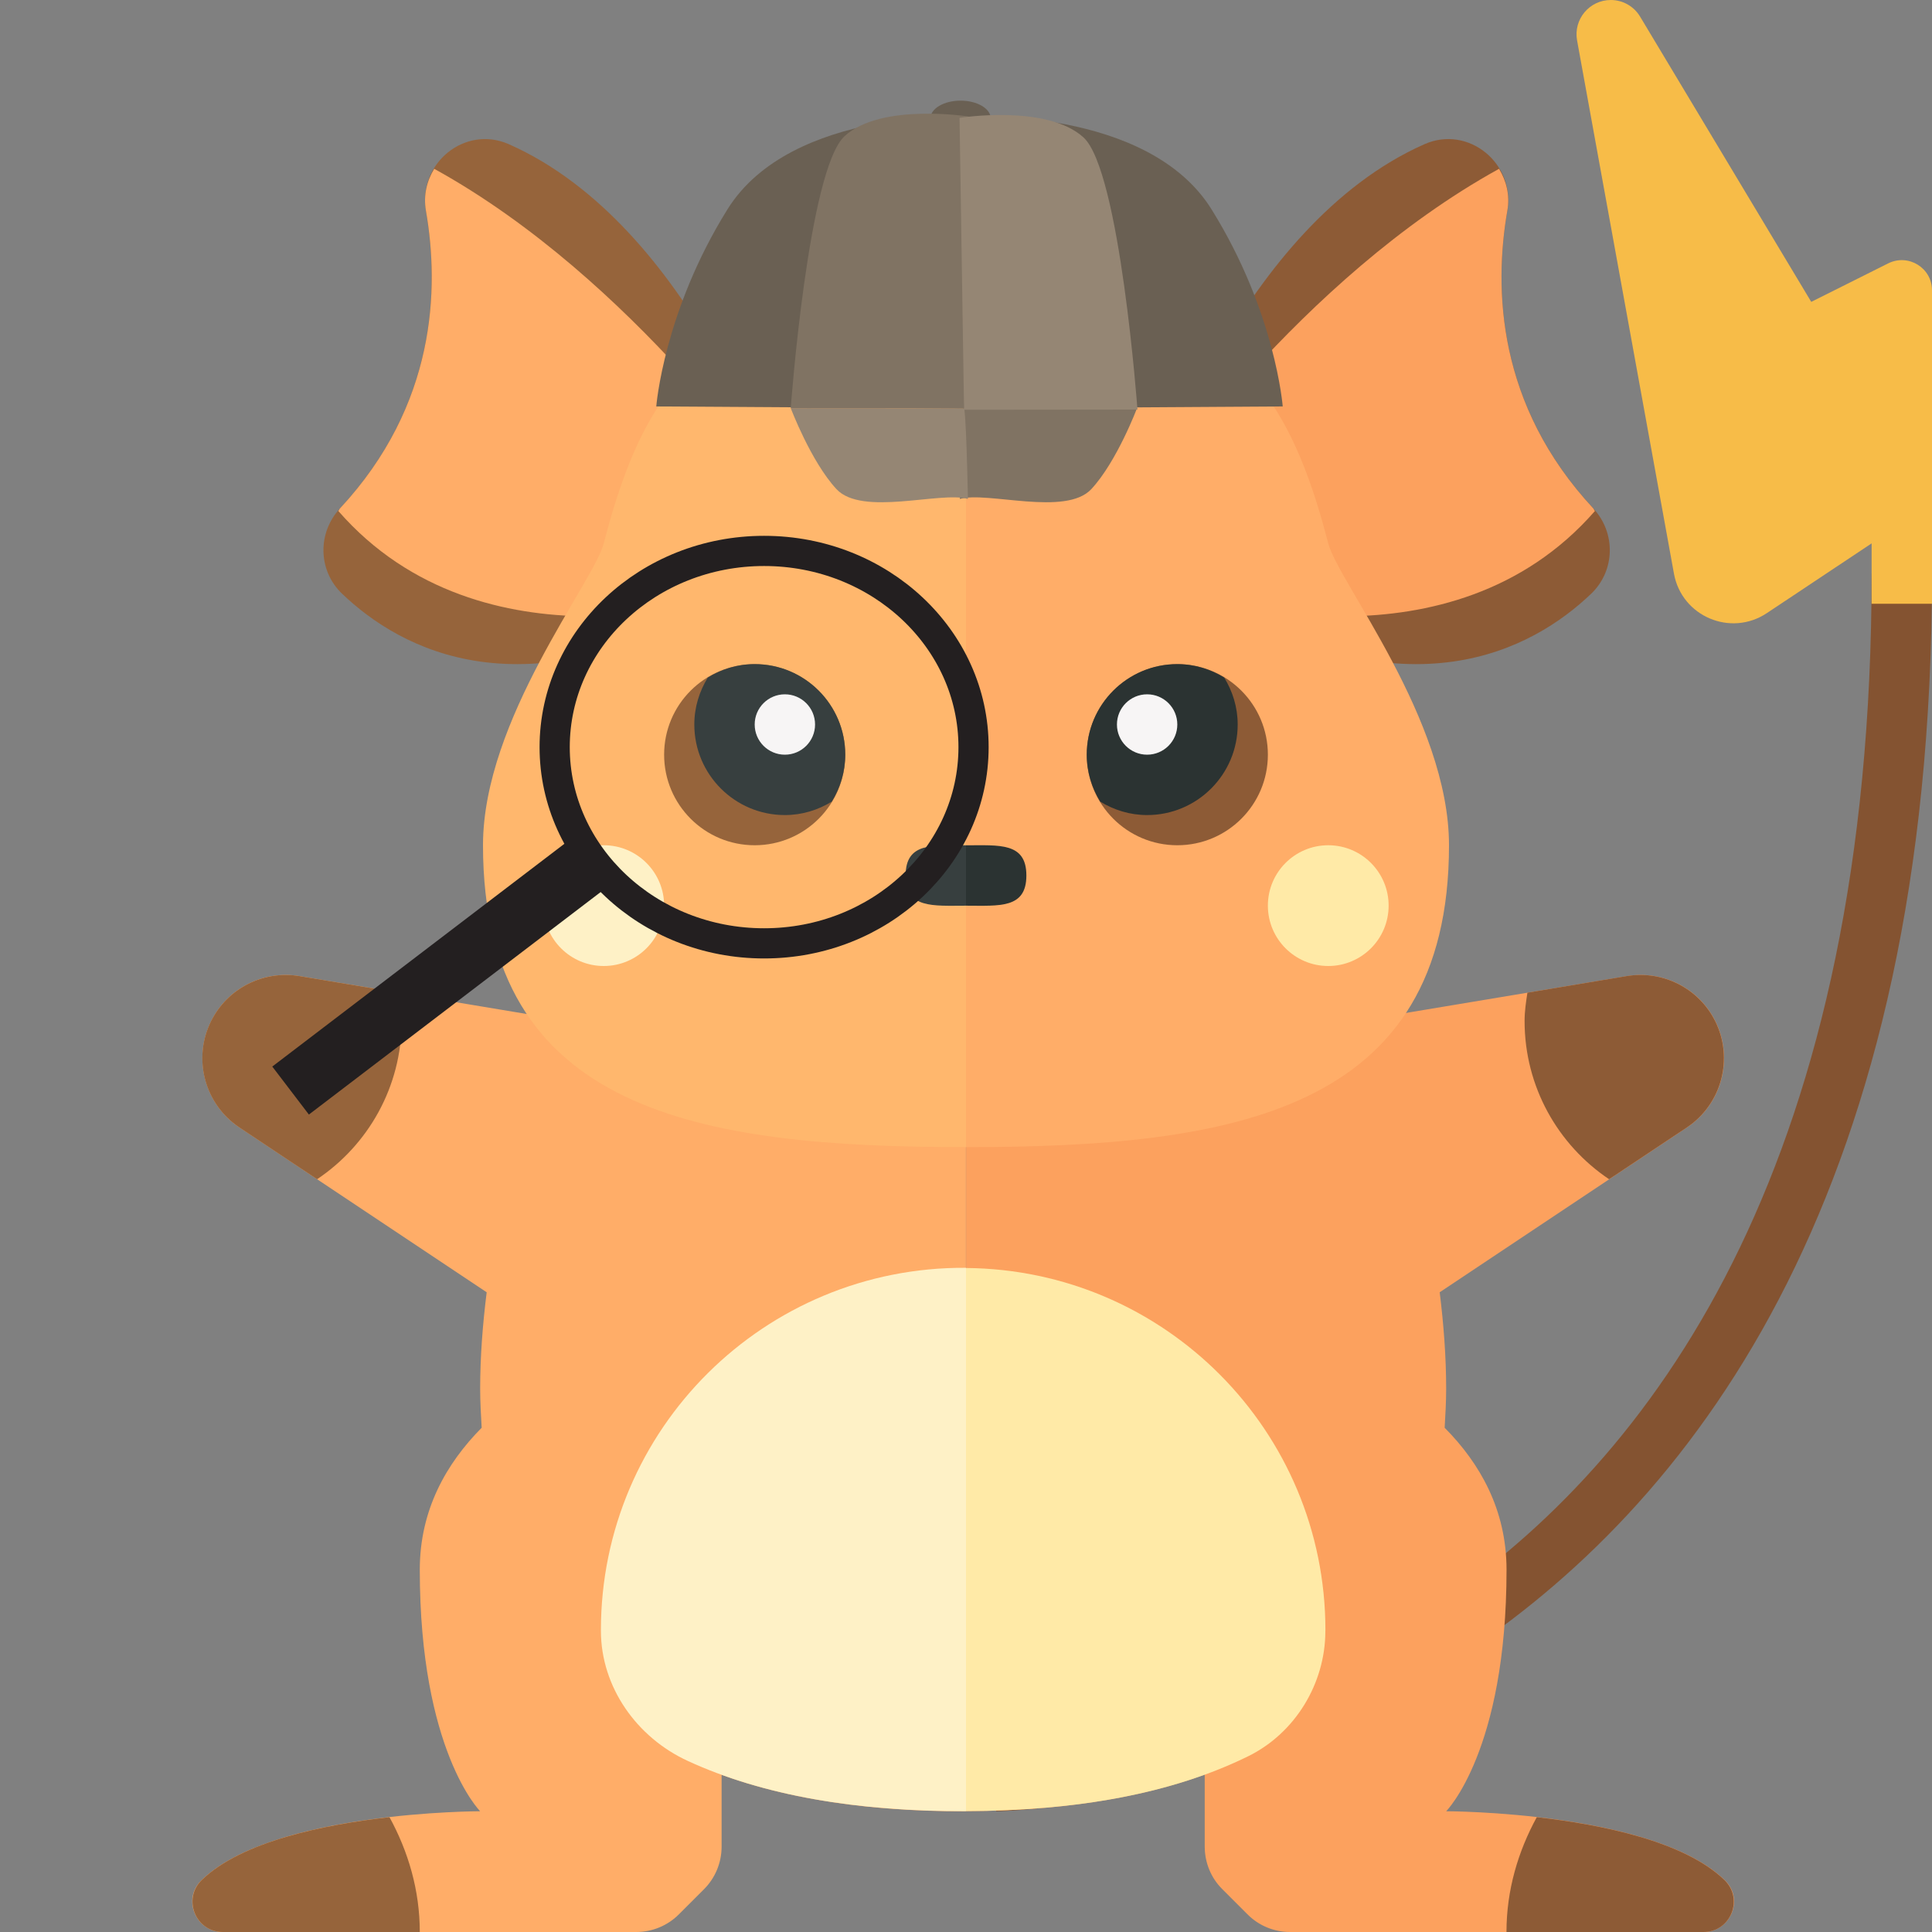 <?xml version="1.0" encoding="utf-8"?>
<!-- Generator: Adobe Illustrator 13.0.0, SVG Export Plug-In . SVG Version: 6.00 Build 14948)  -->
<!DOCTYPE svg PUBLIC "-//W3C//DTD SVG 1.1//EN" "http://www.w3.org/Graphics/SVG/1.1/DTD/svg11.dtd">
<svg version="1.1" id="Layer_1" xmlns="http://www.w3.org/2000/svg" xmlns:xlink="http://www.w3.org/1999/xlink" x="0px" y="0px"
	 width="32px" height="32px" viewBox="0 0 32 32" enable-background="new 0 0 32 32" xml:space="preserve">
<rect x="0" y="0" width="32" height="32" fill="#808080" stroke="none"/>
<path fill="#845331" d="M16.5,30l-0.001-1C17.092,28.999,31,28.742,31,9.5h1C32,29.766,16.654,30,16.5,30z"/>
<path fill="#F7BC48" d="M32,10V4.809c0-0.372-0.391-0.613-0.725-0.447L30,5l-2.835-4.725C27.063,0.104,26.878,0,26.68,0l0,0
	c-0.354,0-0.621,0.32-0.559,0.668l1.605,8.834c0.129,0.708,0.94,1.052,1.539,0.653L31,9v1H32z"/>
<path fill="#FCA15E" d="M28.576,31.15C27.413,30,23.953,30,23.953,30s1-1,1-4c0-0.992-0.439-1.761-1.025-2.352
	c0.012-0.213,0.025-0.424,0.025-0.648c0-0.523-0.041-1.059-0.107-1.596l4.094-2.729c0.58-0.386,0.781-1.142,0.47-1.764
	c-0.271-0.542-0.863-0.843-1.46-0.744l-4.428,0.738c-1.347-2.754-3.59-4.879-6.521-4.902v17.995
	c1.509-0.004,2.835-0.199,3.953-0.605v1.192c0,0.265,0.104,0.521,0.293,0.707l0.414,0.414C20.848,31.895,21.102,32,21.367,32h6.849
	C28.658,32,28.891,31.462,28.576,31.15z"/>
<path fill="#96643B" d="M12.895,8.14c0,0-1.415-4.403-4.468-5.752C7.7,2.067,6.919,2.708,7.055,3.491
	c0.224,1.291,0.17,3.216-1.423,4.929C5.255,8.825,5.266,9.451,5.665,9.833c0.965,0.923,3.013,2.055,6.352,0.061L12.895,8.14z"/>
<path fill="#FFAD68" d="M7.192,2.796C7.071,2.994,7.01,3.232,7.055,3.491c0.224,1.291,0.17,3.216-1.423,4.929
	C5.619,8.433,5.615,8.451,5.604,8.464c2.396,2.745,6.414,1.43,6.414,1.43l0.877-1.754C12.895,8.14,10.506,4.623,7.192,2.796z"/>
<path fill="#8D5B36" d="M19.126,8.14c0,0,1.415-4.403,4.468-5.752c0.727-0.321,1.508,0.32,1.372,1.103
	c-0.224,1.291-0.17,3.216,1.423,4.929c0.377,0.405,0.365,1.031-0.033,1.413c-0.965,0.923-3.014,2.055-6.353,0.061L19.126,8.14z"/>
<path fill="#FCA15E" d="M24.829,2.796c0.12,0.198,0.183,0.436,0.137,0.695c-0.224,1.291-0.17,3.216,1.423,4.929
	c0.012,0.013,0.016,0.031,0.028,0.044c-2.396,2.745-6.414,1.43-6.414,1.43L19.126,8.14C19.126,8.14,21.514,4.623,24.829,2.796z"/>
<path fill="#8D5B36" d="M28.215,32h-3.263c0-0.693,0.192-1.335,0.502-1.902c1.077,0.122,2.448,0.401,3.108,1.041
	C28.887,31.452,28.666,32,28.215,32z"/>
<path fill="#FFAD68" d="M15.953,12c-2.954,0-5.214,2.134-6.569,4.905l-4.426-0.738c-0.597-0.099-1.19,0.202-1.46,0.744
	c-0.311,0.622-0.11,1.378,0.469,1.764l4.094,2.729C7.994,21.941,7.953,22.477,7.953,23c0,0.225,0.013,0.436,0.025,0.648
	C7.393,24.239,6.953,25.008,6.953,26c0,3,1,4,1,4s-3.46,0-4.623,1.15C3.015,31.462,3.248,32,3.689,32h6.849
	c0.265,0,0.52-0.105,0.707-0.293l0.414-0.414c0.188-0.188,0.293-0.441,0.293-0.707v-1.189c1.13,0.41,2.472,0.604,4,0.604
	c0.016,0,0.031-0.001,0.047-0.001V12.004C15.984,12.003,15.969,12,15.953,12z"/>
<path fill="#FFAD68" d="M16,5c3.729,0,5.111,0.549,6,4c0.164,0.639,2,2.917,2,5c0,4.418-3.582,5-8,5V5z"/>
<path fill="#FFB76D" d="M16,5c-3.728,0-5.112,0.549-6,4c-0.164,0.639-2,2.917-2,5c0,4.418,3.582,5,8,5V5z"/>
<path fill="#2B3332" d="M17,14.501c0-0.552-0.448-0.5-1-0.5v1C16.552,15.001,17,15.054,17,14.501z"/>
<path fill="#373F3F" d="M16,14.001c-0.552,0-1-0.052-1,0.5s0.448,0.5,1,0.5V14.001z"/>
<circle fill="#96643B" cx="12.5" cy="12.5" r="1.5"/>
<path fill="#373F3F" d="M12.5,11c-0.286,0-0.55,0.084-0.777,0.223C11.584,11.45,11.5,11.714,11.5,12c0,0.828,0.672,1.5,1.5,1.5
	c0.286,0,0.55-0.084,0.777-0.223C13.916,13.05,14,12.786,14,12.5C14,11.672,13.328,11,12.5,11z"/>
<circle fill="#F7F5F5" cx="13" cy="12" r="0.5"/>
<circle fill="#8D5B36" cx="19.5" cy="12.5" r="1.5"/>
<path fill="#2B3332" d="M19.5,11c0.286,0,0.55,0.084,0.777,0.223C20.416,11.45,20.5,11.714,20.5,12c0,0.828-0.672,1.5-1.5,1.5
	c-0.286,0-0.55-0.084-0.777-0.223C18.084,13.05,18,12.786,18,12.5C18,11.672,18.672,11,19.5,11z"/>
<circle fill="#F7F5F5" cx="19" cy="12" r="0.5"/>
<circle fill="#FEF1C6" cx="10" cy="15" r="1"/>
<circle fill="#FFEAA7" cx="22" cy="15" r="1"/>
<path fill="#FEF1C6" d="M9.953,27c0,0.005,0,0.01,0,0.014c0.002,0.932,0.595,1.766,1.442,2.154c1.245,0.573,2.797,0.836,4.604,0.831
	L16,29.998v-8.997C15.999,21,15.999,21,15.998,20.999C12.663,20.977,9.953,23.671,9.953,27z"/>
<path fill="#FFEAA7" d="M21.953,27c0-3.298-2.661-5.973-5.953-5.998v8.996c1.85-0.005,3.428-0.294,4.68-0.912
	c0.773-0.383,1.27-1.201,1.272-2.064C21.953,27.014,21.953,27.007,21.953,27z"/>
<path fill="#96643B" d="M3.497,16.911c-0.311,0.622-0.11,1.378,0.469,1.764l1.286,0.857c0.844-0.566,1.401-1.528,1.401-2.621
	c0-0.161-0.024-0.315-0.047-0.469l-1.647-0.275C4.36,16.068,3.768,16.37,3.497,16.911z"/>
<path fill="#8D5B36" d="M28.408,16.911c0.311,0.622,0.109,1.378-0.469,1.764l-1.287,0.857c-0.844-0.566-1.4-1.528-1.4-2.621
	c0-0.161,0.023-0.315,0.047-0.469l1.646-0.275C27.545,16.068,28.137,16.37,28.408,16.911z"/>
<path fill="#96643B" d="M3.69,32h3.263c0-0.693-0.192-1.335-0.502-1.902c-1.077,0.122-2.449,0.401-3.109,1.041
	C3.018,31.452,3.24,32,3.69,32z"/>
<g id="labels">
</g>
<g>
	<ellipse fill="#6A6053" cx="15.91" cy="1.961" rx="0.499" ry="0.294"/>
	<g>
		<path fill="#6A6053" d="M16.073,1.93c0,0-2.964-0.163-4.023,1.536c-1.059,1.698-1.18,3.266-1.18,3.266l5.293,0.033L16.073,1.93z"
			/>
		<path fill="#6A6053" d="M16.043,1.93c0,0,2.964-0.163,4.023,1.536c1.059,1.698,1.18,3.266,1.18,3.266l-5.294,0.033L16.043,1.93z"
			/>
	</g>
	<g>
		<path fill="#807363" d="M18.832,6.762c0,0-0.332,0.882-0.756,1.339s-1.724,0.032-2.178,0.163c0.03-1.437,0.063-1.5,0.063-1.5
			L18.832,6.762z"/>
		<path fill="#958674" d="M13.098,6.762c0,0,0.333,0.882,0.756,1.339c0.424,0.457,1.724,0.032,2.178,0.163
			c-0.03-1.437-0.063-1.5-0.063-1.5L13.098,6.762z"/>
	</g>
	<g>
		<path fill="#807363" d="M15.969,6.764l0.002-0.099l0.072-4.735c0,0-1.449-0.23-2.054,0.325c-0.604,0.556-0.892,4.508-0.892,4.508"
			/>
		<path fill="#958674" d="M15.967,6.787l-0.001-0.101l-0.073-4.734c0,0,1.448-0.23,2.054,0.325c0.605,0.555,0.893,4.507,0.893,4.507
			"/>
	</g>
</g>
<line fill="none" stroke="#231F20" x1="4.813" y1="18.063" x2="9.813" y2="14.25"/>
<ellipse fill="none" stroke="#231F20" stroke-width="0.5" cx="12.656" cy="12.375" rx="3.469" ry="3.25"/>
</svg>
